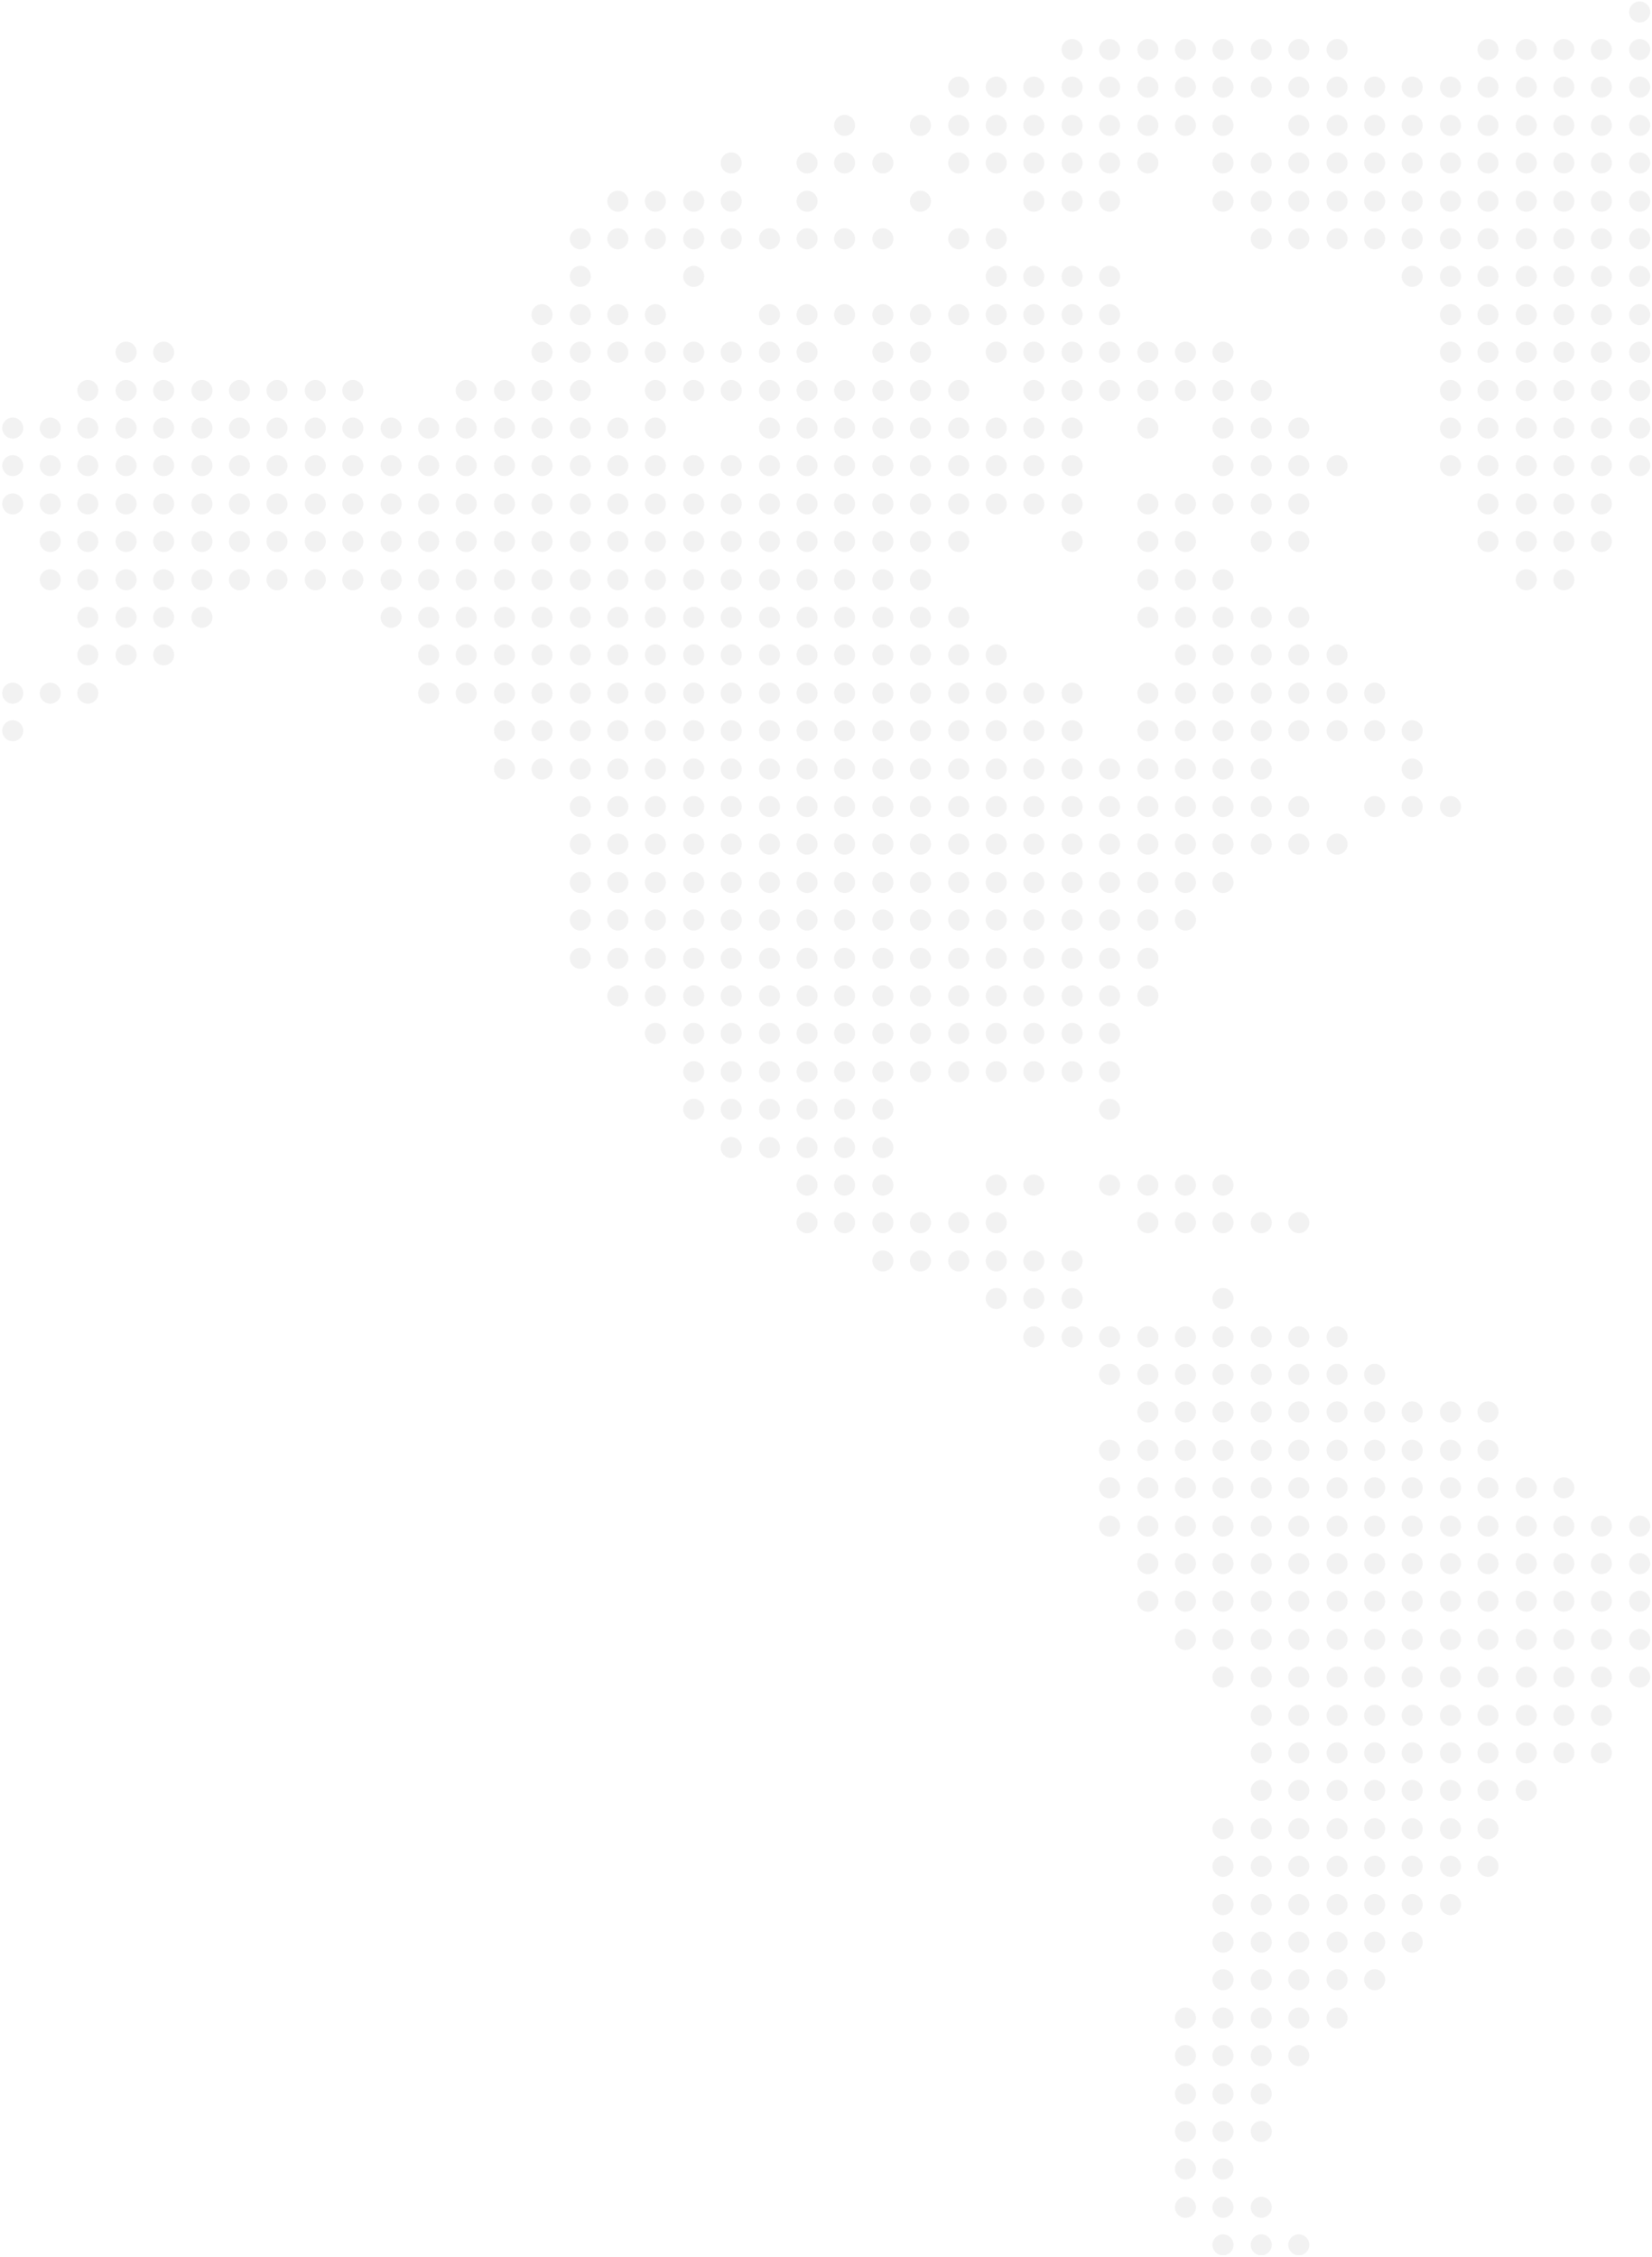 <svg width="544" height="743" viewBox="0 0 544 743" xmlns="http://www.w3.org/2000/svg" xmlns:xlink="http://www.w3.org/1999/xlink"><title>map</title><defs><path id="a" d="M0 0h547v745H0z"/></defs><g transform="translate(-1 -1)" fill="none" fill-rule="evenodd"><mask id="b" fill="#fff"><use xlink:href="#a"/></mask><g opacity=".06" mask="url(#b)" fill="#231F20"><circle cx="540.936" cy="4.946" r="3.462"/><circle cx="540.936" cy="17.309" r="3.462"/><circle cx="540.936" cy="29.674" r="3.462"/><circle cx="540.936" cy="42.285" r="3.462"/><circle cx="540.936" cy="54.648" r="3.462"/><circle cx="540.936" cy="67.259" r="3.462"/><circle cx="540.936" cy="79.622" r="3.462"/><circle cx="540.936" cy="91.988" r="3.462"/><circle cx="540.936" cy="104.599" r="3.462"/><circle cx="540.936" cy="116.962" r="3.462"/><circle cx="540.936" cy="129.573" r="3.462"/><circle cx="540.936" cy="141.939" r="3.462"/><circle cx="540.936" cy="154.302" r="3.462"/><circle cx="540.936" cy="503.458" r="3.462"/><circle cx="540.936" cy="515.821" r="3.462"/><circle cx="540.936" cy="528.187" r="3.462"/><circle cx="540.936" cy="540.798" r="3.462"/><circle cx="540.936" cy="553.161" r="3.462"/><circle cx="528.328" cy="17.309" r="3.462"/><circle cx="528.328" cy="29.674" r="3.462"/><circle cx="528.328" cy="42.285" r="3.462"/><circle cx="528.328" cy="54.648" r="3.462"/><circle cx="528.328" cy="67.259" r="3.462"/><circle cx="528.328" cy="79.622" r="3.462"/><circle cx="528.328" cy="91.988" r="3.462"/><circle cx="528.328" cy="104.599" r="3.462"/><circle cx="528.328" cy="116.962" r="3.462"/><circle cx="528.328" cy="129.573" r="3.462"/><circle cx="528.328" cy="141.939" r="3.462"/><circle cx="528.328" cy="154.302" r="3.462"/><circle cx="528.328" cy="166.913" r="3.462"/><circle cx="528.328" cy="179.276" r="3.462"/><circle cx="528.328" cy="503.458" r="3.462"/><circle cx="528.328" cy="515.821" r="3.462"/><circle cx="528.328" cy="528.187" r="3.462"/><circle cx="528.328" cy="540.798" r="3.462"/><circle cx="528.328" cy="553.161" r="3.462"/><circle cx="528.328" cy="565.772" r="3.462"/><circle cx="528.328" cy="578.138" r="3.462"/><circle cx="515.968" cy="17.309" r="3.462"/><circle cx="515.968" cy="29.674" r="3.462"/><circle cx="515.968" cy="42.285" r="3.462"/><circle cx="515.968" cy="54.648" r="3.462"/><circle cx="515.968" cy="67.259" r="3.462"/><circle cx="515.968" cy="79.622" r="3.462"/><circle cx="515.968" cy="91.988" r="3.462"/><circle cx="515.968" cy="104.599" r="3.462"/><circle cx="515.968" cy="116.962" r="3.462"/><circle cx="515.968" cy="129.573" r="3.462"/><circle cx="515.968" cy="141.939" r="3.462"/><circle cx="515.968" cy="154.302" r="3.462"/><circle cx="515.968" cy="166.913" r="3.462"/><circle cx="515.968" cy="179.276" r="3.462"/><circle cx="515.968" cy="191.887" r="3.462"/><circle cx="515.968" cy="490.847" r="3.462"/><circle cx="515.968" cy="503.458" r="3.462"/><circle cx="515.968" cy="515.821" r="3.462"/><circle cx="515.968" cy="528.187" r="3.462"/><circle cx="515.968" cy="540.798" r="3.462"/><circle cx="515.968" cy="553.161" r="3.462"/><circle cx="515.968" cy="565.772" r="3.462"/><circle cx="515.968" cy="578.138" r="3.462"/><circle cx="503.605" cy="17.309" r="3.462"/><circle cx="503.605" cy="29.674" r="3.462"/><circle cx="503.605" cy="42.285" r="3.462"/><circle cx="503.605" cy="54.648" r="3.462"/><circle cx="503.605" cy="67.259" r="3.462"/><circle cx="503.605" cy="79.622" r="3.462"/><circle cx="503.605" cy="91.988" r="3.462"/><circle cx="503.605" cy="104.599" r="3.462"/><circle cx="503.605" cy="116.962" r="3.462"/><circle cx="503.605" cy="129.573" r="3.462"/><circle cx="503.605" cy="141.939" r="3.462"/><circle cx="503.605" cy="154.302" r="3.462"/><circle cx="503.605" cy="166.913" r="3.462"/><circle cx="503.605" cy="179.276" r="3.462"/><circle cx="503.605" cy="191.887" r="3.462"/><circle cx="503.605" cy="490.847" r="3.462"/><circle cx="503.605" cy="503.458" r="3.462"/><circle cx="503.605" cy="515.821" r="3.462"/><circle cx="503.605" cy="528.187" r="3.462"/><circle cx="503.605" cy="540.798" r="3.462"/><circle cx="503.605" cy="553.161" r="3.462"/><circle cx="503.605" cy="565.772" r="3.462"/><circle cx="503.605" cy="578.138" r="3.462"/><circle cx="503.605" cy="590.501" r="3.462"/><circle cx="490.997" cy="17.309" r="3.462"/><circle cx="490.997" cy="29.674" r="3.462"/><circle cx="490.997" cy="42.285" r="3.462"/><circle cx="490.997" cy="54.648" r="3.462"/><circle cx="490.997" cy="67.259" r="3.462"/><circle cx="490.997" cy="79.622" r="3.462"/><circle cx="490.997" cy="91.988" r="3.462"/><circle cx="490.997" cy="104.599" r="3.462"/><circle cx="490.997" cy="116.962" r="3.462"/><circle cx="490.997" cy="129.573" r="3.462"/><circle cx="490.997" cy="141.939" r="3.462"/><circle cx="490.997" cy="154.302" r="3.462"/><circle cx="490.997" cy="166.913" r="3.462"/><circle cx="490.997" cy="179.276" r="3.462"/><circle cx="490.997" cy="465.873" r="3.462"/><circle cx="490.997" cy="478.484" r="3.462"/><circle cx="490.997" cy="490.847" r="3.462"/><circle cx="490.997" cy="503.458" r="3.462"/><circle cx="490.997" cy="515.821" r="3.462"/><circle cx="490.997" cy="528.187" r="3.462"/><circle cx="490.997" cy="540.798" r="3.462"/><circle cx="490.997" cy="553.161" r="3.462"/><circle cx="490.997" cy="565.772" r="3.462"/><circle cx="490.997" cy="578.138" r="3.462"/><circle cx="490.997" cy="590.501" r="3.462"/><circle cx="490.997" cy="603.112" r="3.462"/><circle cx="490.997" cy="615.475" r="3.462"/><circle cx="478.634" cy="29.674" r="3.462"/><circle cx="478.634" cy="42.285" r="3.462"/><circle cx="478.634" cy="54.648" r="3.462"/><circle cx="478.634" cy="67.259" r="3.462"/><circle cx="478.634" cy="79.622" r="3.462"/><circle cx="478.634" cy="91.988" r="3.462"/><circle cx="478.634" cy="104.599" r="3.462"/><circle cx="478.634" cy="116.962" r="3.462"/><circle cx="478.634" cy="129.573" r="3.462"/><circle cx="478.634" cy="141.939" r="3.462"/><circle cx="478.634" cy="154.302" r="3.462"/><circle cx="478.634" cy="266.566" r="3.462"/><circle cx="478.634" cy="465.873" r="3.462"/><circle cx="478.634" cy="478.484" r="3.462"/><circle cx="478.634" cy="490.847" r="3.462"/><circle cx="478.634" cy="503.458" r="3.462"/><circle cx="478.634" cy="515.821" r="3.462"/><circle cx="478.634" cy="528.187" r="3.462"/><circle cx="478.634" cy="540.798" r="3.462"/><circle cx="478.634" cy="553.161" r="3.462"/><circle cx="478.634" cy="565.772" r="3.462"/><circle cx="478.634" cy="578.138" r="3.462"/><circle cx="478.634" cy="590.501" r="3.462"/><circle cx="478.634" cy="603.112" r="3.462"/><circle cx="478.634" cy="615.475" r="3.462"/><circle cx="478.634" cy="628.086" r="3.462"/><circle cx="466.026" cy="29.674" r="3.462"/><circle cx="466.026" cy="42.285" r="3.462"/><circle cx="466.026" cy="54.648" r="3.462"/><circle cx="466.026" cy="67.259" r="3.462"/><circle cx="466.026" cy="79.622" r="3.462"/><circle cx="466.026" cy="91.988" r="3.462"/><circle cx="466.026" cy="241.589" r="3.462"/><circle cx="466.026" cy="254.201" r="3.462"/><circle cx="466.026" cy="266.566" r="3.462"/><circle cx="466.026" cy="465.873" r="3.462"/><circle cx="466.026" cy="478.484" r="3.462"/><circle cx="466.026" cy="490.847" r="3.462"/><circle cx="466.026" cy="503.458" r="3.462"/><circle cx="466.026" cy="515.821" r="3.462"/><circle cx="466.026" cy="528.187" r="3.462"/><circle cx="466.026" cy="540.798" r="3.462"/><circle cx="466.026" cy="553.161" r="3.462"/><circle cx="466.026" cy="565.772" r="3.462"/><circle cx="466.026" cy="578.138" r="3.462"/><circle cx="466.026" cy="590.501" r="3.462"/><circle cx="466.026" cy="603.112" r="3.462"/><circle cx="466.026" cy="615.475" r="3.462"/><circle cx="466.026" cy="628.086" r="3.462"/><circle cx="466.026" cy="640.452" r="3.462"/><circle cx="453.666" cy="29.674" r="3.462"/><circle cx="453.666" cy="42.285" r="3.462"/><circle cx="453.666" cy="54.648" r="3.462"/><circle cx="453.666" cy="67.259" r="3.462"/><circle cx="453.666" cy="79.622" r="3.462"/><circle cx="453.666" cy="229.227" r="3.462"/><circle cx="453.666" cy="241.589" r="3.462"/><circle cx="453.666" cy="266.566" r="3.462"/><circle cx="453.666" cy="453.508" r="3.462"/><circle cx="453.666" cy="465.873" r="3.462"/><circle cx="453.666" cy="478.484" r="3.462"/><circle cx="453.666" cy="490.847" r="3.462"/><circle cx="453.666" cy="503.458" r="3.462"/><circle cx="453.666" cy="515.821" r="3.462"/><circle cx="453.666" cy="528.187" r="3.462"/><circle cx="453.666" cy="540.798" r="3.462"/><circle cx="453.666" cy="553.161" r="3.462"/><circle cx="453.666" cy="565.772" r="3.462"/><circle cx="453.666" cy="578.138" r="3.462"/><circle cx="453.666" cy="590.501" r="3.462"/><circle cx="453.666" cy="603.112" r="3.462"/><circle cx="453.666" cy="615.475" r="3.462"/><circle cx="453.666" cy="628.086" r="3.462"/><circle cx="453.666" cy="640.452" r="3.462"/><circle cx="453.666" cy="652.814" r="3.462"/><circle cx="441.303" cy="17.309" r="3.462"/><circle cx="441.303" cy="29.674" r="3.462"/><circle cx="441.303" cy="42.285" r="3.462"/><circle cx="441.303" cy="54.648" r="3.462"/><circle cx="441.303" cy="67.259" r="3.462"/><circle cx="441.303" cy="79.622" r="3.462"/><circle cx="441.303" cy="154.302" r="3.462"/><circle cx="441.303" cy="216.615" r="3.462"/><circle cx="441.303" cy="229.227" r="3.462"/><circle cx="441.303" cy="241.589" r="3.462"/><circle cx="441.303" cy="278.929" r="3.462"/><circle cx="441.303" cy="441.145" r="3.462"/><circle cx="441.303" cy="453.508" r="3.462"/><circle cx="441.303" cy="465.873" r="3.462"/><circle cx="441.303" cy="478.484" r="3.462"/><circle cx="441.303" cy="490.847" r="3.462"/><circle cx="441.303" cy="503.458" r="3.462"/><circle cx="441.303" cy="515.821" r="3.462"/><circle cx="441.303" cy="528.187" r="3.462"/><circle cx="441.303" cy="540.798" r="3.462"/><circle cx="441.303" cy="553.161" r="3.462"/><circle cx="441.303" cy="565.772" r="3.462"/><circle cx="441.303" cy="578.138" r="3.462"/><circle cx="441.303" cy="590.501" r="3.462"/><circle cx="441.303" cy="603.112" r="3.462"/><circle cx="441.303" cy="615.475" r="3.462"/><circle cx="441.303" cy="628.086" r="3.462"/><circle cx="441.303" cy="640.452" r="3.462"/><circle cx="441.303" cy="652.814" r="3.462"/><circle cx="441.303" cy="665.426" r="3.462"/><circle cx="428.695" cy="17.309" r="3.462"/><circle cx="428.695" cy="29.674" r="3.462"/><circle cx="428.695" cy="42.285" r="3.462"/><circle cx="428.695" cy="54.648" r="3.462"/><circle cx="428.695" cy="67.259" r="3.462"/><circle cx="428.695" cy="79.622" r="3.462"/><circle cx="428.695" cy="141.939" r="3.462"/><circle cx="428.695" cy="154.302" r="3.462"/><circle cx="428.695" cy="166.913" r="3.462"/><circle cx="428.695" cy="179.276" r="3.462"/><circle cx="428.695" cy="204.253" r="3.462"/><circle cx="428.695" cy="216.615" r="3.462"/><circle cx="428.695" cy="229.227" r="3.462"/><circle cx="428.695" cy="241.589" r="3.462"/><circle cx="428.695" cy="266.566" r="3.462"/><circle cx="428.695" cy="278.929" r="3.462"/><circle cx="428.695" cy="403.56" r="3.462"/><circle cx="428.695" cy="441.145" r="3.462"/><circle cx="428.695" cy="453.508" r="3.462"/><circle cx="428.695" cy="465.873" r="3.462"/><circle cx="428.695" cy="478.484" r="3.462"/><circle cx="428.695" cy="490.847" r="3.462"/><circle cx="428.695" cy="503.458" r="3.462"/><circle cx="428.695" cy="515.821" r="3.462"/><circle cx="428.695" cy="528.187" r="3.462"/><circle cx="428.695" cy="540.798" r="3.462"/><circle cx="428.695" cy="553.161" r="3.462"/><circle cx="428.695" cy="565.772" r="3.462"/><circle cx="428.695" cy="578.138" r="3.462"/><circle cx="428.695" cy="590.501" r="3.462"/><circle cx="428.695" cy="603.112" r="3.462"/><circle cx="428.695" cy="615.475" r="3.462"/><circle cx="428.695" cy="628.086" r="3.462"/><circle cx="428.695" cy="640.452" r="3.462"/><circle cx="428.695" cy="652.814" r="3.462"/><circle cx="428.695" cy="665.426" r="3.462"/><circle cx="428.695" cy="677.788" r="3.462"/><circle cx="428.695" cy="740.105" r="3.462"/><circle cx="416.332" cy="17.309" r="3.462"/><circle cx="416.332" cy="29.674" r="3.462"/><circle cx="416.332" cy="54.648" r="3.462"/><circle cx="416.332" cy="67.259" r="3.462"/><circle cx="416.332" cy="79.622" r="3.462"/><circle cx="416.332" cy="129.573" r="3.462"/><circle cx="416.332" cy="141.939" r="3.462"/><circle cx="416.332" cy="154.302" r="3.462"/><circle cx="416.332" cy="166.913" r="3.462"/><circle cx="416.332" cy="179.276" r="3.462"/><circle cx="416.332" cy="204.253" r="3.462"/><circle cx="416.332" cy="216.615" r="3.462"/><circle cx="416.332" cy="229.227" r="3.462"/><circle cx="416.332" cy="241.589" r="3.462"/><circle cx="416.332" cy="254.201" r="3.462"/><circle cx="416.332" cy="266.566" r="3.462"/><circle cx="416.332" cy="278.929" r="3.462"/><circle cx="416.332" cy="403.56" r="3.462"/><circle cx="416.332" cy="441.145" r="3.462"/><circle cx="416.332" cy="453.508" r="3.462"/><circle cx="416.332" cy="465.873" r="3.462"/><circle cx="416.332" cy="478.484" r="3.462"/><circle cx="416.332" cy="490.847" r="3.462"/><circle cx="416.332" cy="503.458" r="3.462"/><circle cx="416.332" cy="515.821" r="3.462"/><circle cx="416.332" cy="528.187" r="3.462"/><circle cx="416.332" cy="540.798" r="3.462"/><circle cx="416.332" cy="553.161" r="3.462"/><circle cx="416.332" cy="565.772" r="3.462"/><circle cx="416.332" cy="578.138" r="3.462"/><circle cx="416.332" cy="590.501" r="3.462"/><circle cx="416.332" cy="603.112" r="3.462"/><circle cx="416.332" cy="615.475" r="3.462"/><circle cx="416.332" cy="628.086" r="3.462"/><circle cx="416.332" cy="640.452" r="3.462"/><circle cx="416.332" cy="652.814" r="3.462"/><circle cx="416.332" cy="665.426" r="3.462"/><circle cx="416.332" cy="677.788" r="3.462"/><circle cx="416.332" cy="690.4" r="3.462"/><circle cx="416.332" cy="702.765" r="3.462"/><circle cx="416.332" cy="727.739" r="3.462"/><circle cx="416.332" cy="740.105" r="3.462"/><circle cx="403.724" cy="17.309" r="3.462"/><circle cx="403.724" cy="29.674" r="3.462"/><circle cx="403.724" cy="42.285" r="3.462"/><circle cx="403.724" cy="54.648" r="3.462"/><circle cx="403.724" cy="67.259" r="3.462"/><circle cx="403.724" cy="116.962" r="3.462"/><circle cx="403.724" cy="129.573" r="3.462"/><circle cx="403.724" cy="141.939" r="3.462"/><circle cx="403.724" cy="154.302" r="3.462"/><circle cx="403.724" cy="166.913" r="3.462"/><circle cx="403.724" cy="191.887" r="3.462"/><circle cx="403.724" cy="204.253" r="3.462"/><circle cx="403.724" cy="216.615" r="3.462"/><circle cx="403.724" cy="229.227" r="3.462"/><circle cx="403.724" cy="241.589" r="3.462"/><circle cx="403.724" cy="254.201" r="3.462"/><circle cx="403.724" cy="266.566" r="3.462"/><circle cx="403.724" cy="278.929" r="3.462"/><circle cx="403.724" cy="291.54" r="3.462"/><circle cx="403.724" cy="391.194" r="3.462"/><circle cx="403.724" cy="403.56" r="3.462"/><circle cx="403.724" cy="428.534" r="3.462"/><circle cx="403.724" cy="441.145" r="3.462"/><circle cx="403.724" cy="453.508" r="3.462"/><circle cx="403.724" cy="465.873" r="3.462"/><circle cx="403.724" cy="478.484" r="3.462"/><circle cx="403.724" cy="490.847" r="3.462"/><circle cx="403.724" cy="503.458" r="3.462"/><circle cx="403.724" cy="515.821" r="3.462"/><circle cx="403.724" cy="528.187" r="3.462"/><circle cx="403.724" cy="540.798" r="3.462"/><circle cx="403.724" cy="553.161" r="3.462"/><circle cx="403.724" cy="603.112" r="3.462"/><circle cx="403.724" cy="615.475" r="3.462"/><circle cx="403.724" cy="628.086" r="3.462"/><circle cx="403.724" cy="640.452" r="3.462"/><circle cx="403.724" cy="652.814" r="3.462"/><circle cx="403.724" cy="665.426" r="3.462"/><circle cx="403.724" cy="677.788" r="3.462"/><circle cx="403.724" cy="690.4" r="3.462"/><circle cx="403.724" cy="702.765" r="3.462"/><circle cx="403.724" cy="715.128" r="3.462"/><circle cx="403.724" cy="727.739" r="3.462"/><circle cx="403.724" cy="740.105" r="3.462"/><circle cx="391.364" cy="17.309" r="3.462"/><circle cx="391.364" cy="29.674" r="3.462"/><circle cx="391.364" cy="42.285" r="3.462"/><circle cx="391.364" cy="116.962" r="3.462"/><circle cx="391.364" cy="129.573" r="3.462"/><circle cx="391.364" cy="166.913" r="3.462"/><circle cx="391.364" cy="179.276" r="3.462"/><circle cx="391.364" cy="191.887" r="3.462"/><circle cx="391.364" cy="204.253" r="3.462"/><circle cx="391.364" cy="216.615" r="3.462"/><circle cx="391.364" cy="229.227" r="3.462"/><circle cx="391.364" cy="241.589" r="3.462"/><circle cx="391.364" cy="254.201" r="3.462"/><circle cx="391.364" cy="266.566" r="3.462"/><circle cx="391.364" cy="278.929" r="3.462"/><circle cx="391.364" cy="291.54" r="3.462"/><circle cx="391.364" cy="303.906" r="3.462"/><circle cx="391.364" cy="391.194" r="3.462"/><circle cx="391.364" cy="403.56" r="3.462"/><circle cx="391.364" cy="441.145" r="3.462"/><circle cx="391.364" cy="453.508" r="3.462"/><circle cx="391.364" cy="465.873" r="3.462"/><circle cx="391.364" cy="478.484" r="3.462"/><circle cx="391.364" cy="490.847" r="3.462"/><circle cx="391.364" cy="503.458" r="3.462"/><circle cx="391.364" cy="515.821" r="3.462"/><circle cx="391.364" cy="528.187" r="3.462"/><circle cx="391.364" cy="540.798" r="3.462"/><circle cx="391.364" cy="665.426" r="3.462"/><circle cx="391.364" cy="677.788" r="3.462"/><circle cx="391.364" cy="690.4" r="3.462"/><circle cx="391.364" cy="702.765" r="3.462"/><circle cx="391.364" cy="715.128" r="3.462"/><circle cx="391.364" cy="727.739" r="3.462"/><circle cx="379.002" cy="17.309" r="3.462"/><circle cx="379.002" cy="29.674" r="3.462"/><circle cx="379.002" cy="42.285" r="3.462"/><circle cx="379.002" cy="54.648" r="3.462"/><circle cx="379.002" cy="116.962" r="3.462"/><circle cx="379.002" cy="129.573" r="3.462"/><circle cx="379.002" cy="141.939" r="3.462"/><circle cx="379.002" cy="166.913" r="3.462"/><circle cx="379.002" cy="179.276" r="3.462"/><circle cx="379.002" cy="191.887" r="3.462"/><circle cx="379.002" cy="204.253" r="3.462"/><circle cx="379.002" cy="229.227" r="3.462"/><circle cx="379.002" cy="241.589" r="3.462"/><circle cx="379.002" cy="254.201" r="3.462"/><circle cx="379.002" cy="266.566" r="3.462"/><circle cx="379.002" cy="278.929" r="3.462"/><circle cx="379.002" cy="291.54" r="3.462"/><circle cx="379.002" cy="303.906" r="3.462"/><circle cx="379.002" cy="316.517" r="3.462"/><circle cx="379.002" cy="328.88" r="3.462"/><circle cx="379.002" cy="391.194" r="3.462"/><circle cx="379.002" cy="403.56" r="3.462"/><circle cx="379.002" cy="441.145" r="3.462"/><circle cx="379.002" cy="453.508" r="3.462"/><circle cx="379.002" cy="465.873" r="3.462"/><circle cx="379.002" cy="478.484" r="3.462"/><circle cx="379.002" cy="490.847" r="3.462"/><circle cx="379.002" cy="503.458" r="3.462"/><circle cx="379.002" cy="515.821" r="3.462"/><circle cx="379.002" cy="528.187" r="3.462"/><circle cx="366.393" cy="17.309" r="3.462"/><circle cx="366.393" cy="29.674" r="3.462"/><circle cx="366.393" cy="42.285" r="3.462"/><circle cx="366.393" cy="54.648" r="3.462"/><circle cx="366.393" cy="67.259" r="3.462"/><circle cx="366.393" cy="91.988" r="3.462"/><circle cx="366.393" cy="104.599" r="3.462"/><circle cx="366.393" cy="116.962" r="3.462"/><circle cx="366.393" cy="129.573" r="3.462"/><circle cx="366.393" cy="254.201" r="3.462"/><circle cx="366.393" cy="266.566" r="3.462"/><circle cx="366.393" cy="278.929" r="3.462"/><circle cx="366.393" cy="291.54" r="3.462"/><circle cx="366.393" cy="303.906" r="3.462"/><circle cx="366.393" cy="316.517" r="3.462"/><circle cx="366.393" cy="328.88" r="3.462"/><circle cx="366.393" cy="341.243" r="3.462"/><circle cx="366.393" cy="353.854" r="3.462"/><circle cx="366.393" cy="366.22" r="3.462"/><circle cx="366.393" cy="391.194" r="3.462"/><circle cx="366.393" cy="441.145" r="3.462"/><circle cx="366.393" cy="453.508" r="3.462"/><circle cx="366.393" cy="478.484" r="3.462"/><circle cx="366.393" cy="490.847" r="3.462"/><circle cx="366.393" cy="503.458" r="3.462"/><circle cx="354.031" cy="17.309" r="3.462"/><circle cx="354.031" cy="29.674" r="3.462"/><circle cx="354.031" cy="42.285" r="3.462"/><circle cx="354.031" cy="54.648" r="3.462"/><circle cx="354.031" cy="67.259" r="3.462"/><circle cx="354.031" cy="91.988" r="3.462"/><circle cx="354.031" cy="104.599" r="3.462"/><circle cx="354.031" cy="116.962" r="3.462"/><circle cx="354.031" cy="129.573" r="3.462"/><circle cx="354.031" cy="141.939" r="3.462"/><circle cx="354.031" cy="154.302" r="3.462"/><circle cx="354.031" cy="166.913" r="3.462"/><circle cx="354.031" cy="179.276" r="3.462"/><circle cx="354.031" cy="229.227" r="3.462"/><circle cx="354.031" cy="241.589" r="3.462"/><circle cx="354.031" cy="254.201" r="3.462"/><circle cx="354.031" cy="266.566" r="3.462"/><circle cx="354.031" cy="278.929" r="3.462"/><circle cx="354.031" cy="291.54" r="3.462"/><circle cx="354.031" cy="303.906" r="3.462"/><circle cx="354.031" cy="316.517" r="3.462"/><circle cx="354.031" cy="328.88" r="3.462"/><circle cx="354.031" cy="341.243" r="3.462"/><circle cx="354.031" cy="353.854" r="3.462"/><circle cx="354.031" cy="416.171" r="3.462"/><circle cx="354.031" cy="428.534" r="3.462"/><circle cx="354.031" cy="441.145" r="3.462"/><circle cx="341.422" cy="29.674" r="3.462"/><circle cx="341.422" cy="42.285" r="3.462"/><circle cx="341.422" cy="54.648" r="3.462"/><circle cx="341.422" cy="67.259" r="3.462"/><circle cx="341.422" cy="91.988" r="3.462"/><circle cx="341.422" cy="104.599" r="3.462"/><circle cx="341.422" cy="116.962" r="3.462"/><circle cx="341.422" cy="129.573" r="3.462"/><circle cx="341.422" cy="141.939" r="3.462"/><circle cx="341.422" cy="154.302" r="3.462"/><circle cx="341.422" cy="166.913" r="3.462"/><circle cx="341.422" cy="229.227" r="3.462"/><circle cx="341.422" cy="241.589" r="3.462"/><circle cx="341.422" cy="254.201" r="3.462"/><circle cx="341.422" cy="266.566" r="3.462"/><circle cx="341.422" cy="278.929" r="3.462"/><circle cx="341.422" cy="291.54" r="3.462"/><circle cx="341.422" cy="303.906" r="3.462"/><circle cx="341.422" cy="316.517" r="3.462"/><circle cx="341.422" cy="328.88" r="3.462"/><circle cx="341.422" cy="341.243" r="3.462"/><circle cx="341.422" cy="353.854" r="3.462"/><circle cx="341.422" cy="391.194" r="3.462"/><circle cx="341.422" cy="416.171" r="3.462"/><circle cx="341.422" cy="428.534" r="3.462"/><circle cx="341.422" cy="441.145" r="3.462"/><circle cx="329.063" cy="29.674" r="3.462"/><circle cx="329.063" cy="42.285" r="3.462"/><circle cx="329.063" cy="54.648" r="3.462"/><circle cx="329.063" cy="79.622" r="3.462"/><circle cx="329.063" cy="91.988" r="3.462"/><circle cx="329.063" cy="104.599" r="3.462"/><circle cx="329.063" cy="116.962" r="3.462"/><circle cx="329.063" cy="141.939" r="3.462"/><circle cx="329.063" cy="154.302" r="3.462"/><circle cx="329.063" cy="166.913" r="3.462"/><circle cx="329.063" cy="216.615" r="3.462"/><circle cx="329.063" cy="229.227" r="3.462"/><circle cx="329.063" cy="241.589" r="3.462"/><circle cx="329.063" cy="254.201" r="3.462"/><circle cx="329.063" cy="266.566" r="3.462"/><circle cx="329.063" cy="278.929" r="3.462"/><circle cx="329.063" cy="291.54" r="3.462"/><circle cx="329.063" cy="303.906" r="3.462"/><circle cx="329.063" cy="316.517" r="3.462"/><circle cx="329.063" cy="328.88" r="3.462"/><circle cx="329.063" cy="341.243" r="3.462"/><circle cx="329.063" cy="353.854" r="3.462"/><circle cx="329.063" cy="391.194" r="3.462"/><circle cx="329.063" cy="403.56" r="3.462"/><circle cx="329.063" cy="416.171" r="3.462"/><circle cx="329.063" cy="428.534" r="3.462"/><circle cx="316.7" cy="29.674" r="3.462"/><circle cx="316.7" cy="42.285" r="3.462"/><circle cx="316.7" cy="54.648" r="3.462"/><circle cx="316.7" cy="79.622" r="3.462"/><circle cx="316.7" cy="104.599" r="3.462"/><circle cx="316.7" cy="129.573" r="3.462"/><circle cx="316.7" cy="141.939" r="3.462"/><circle cx="316.7" cy="154.302" r="3.462"/><circle cx="316.7" cy="166.913" r="3.462"/><circle cx="316.7" cy="179.276" r="3.462"/><circle cx="316.7" cy="204.253" r="3.462"/><circle cx="316.7" cy="216.615" r="3.462"/><circle cx="316.7" cy="229.227" r="3.462"/><circle cx="316.7" cy="241.589" r="3.462"/><circle cx="316.7" cy="254.201" r="3.462"/><circle cx="316.7" cy="266.566" r="3.462"/><circle cx="316.7" cy="278.929" r="3.462"/><circle cx="316.7" cy="291.54" r="3.462"/><circle cx="316.7" cy="303.906" r="3.462"/><circle cx="316.7" cy="316.517" r="3.462"/><circle cx="316.7" cy="328.88" r="3.462"/><circle cx="316.7" cy="341.243" r="3.462"/><circle cx="316.7" cy="353.854" r="3.462"/><circle cx="316.7" cy="403.56" r="3.462"/><circle cx="316.7" cy="416.171" r="3.462"/><circle cx="304.092" cy="42.285" r="3.462"/><circle cx="304.092" cy="67.259" r="3.462"/><circle cx="304.092" cy="104.599" r="3.462"/><circle cx="304.092" cy="116.962" r="3.462"/><circle cx="304.092" cy="129.573" r="3.462"/><circle cx="304.092" cy="141.939" r="3.462"/><circle cx="304.092" cy="154.302" r="3.462"/><circle cx="304.092" cy="166.913" r="3.462"/><circle cx="304.092" cy="179.276" r="3.462"/><circle cx="304.092" cy="191.887" r="3.462"/><circle cx="304.092" cy="204.253" r="3.462"/><circle cx="304.092" cy="216.615" r="3.462"/><circle cx="304.092" cy="229.227" r="3.462"/><circle cx="304.092" cy="241.589" r="3.462"/><circle cx="304.092" cy="254.201" r="3.462"/><circle cx="304.092" cy="266.566" r="3.462"/><circle cx="304.092" cy="278.929" r="3.462"/><circle cx="304.092" cy="291.54" r="3.462"/><circle cx="304.092" cy="303.906" r="3.462"/><circle cx="304.092" cy="316.517" r="3.462"/><circle cx="304.092" cy="328.88" r="3.462"/><circle cx="304.092" cy="341.243" r="3.462"/><circle cx="304.092" cy="353.854" r="3.462"/><circle cx="304.092" cy="403.56" r="3.462"/><circle cx="304.092" cy="416.171" r="3.462"/><circle cx="291.729" cy="54.648" r="3.462"/><circle cx="291.729" cy="79.622" r="3.462"/><circle cx="291.729" cy="104.599" r="3.462"/><circle cx="291.729" cy="116.962" r="3.462"/><circle cx="291.729" cy="129.573" r="3.462"/><circle cx="291.729" cy="141.939" r="3.462"/><circle cx="291.729" cy="154.302" r="3.462"/><circle cx="291.729" cy="166.913" r="3.462"/><circle cx="291.729" cy="179.276" r="3.462"/><circle cx="291.729" cy="191.887" r="3.462"/><circle cx="291.729" cy="204.253" r="3.462"/><circle cx="291.729" cy="216.615" r="3.462"/><circle cx="291.729" cy="229.227" r="3.462"/><circle cx="291.729" cy="241.589" r="3.462"/><circle cx="291.729" cy="254.201" r="3.462"/><circle cx="291.729" cy="266.566" r="3.462"/><circle cx="291.729" cy="278.929" r="3.462"/><circle cx="291.729" cy="291.54" r="3.462"/><circle cx="291.729" cy="303.906" r="3.462"/><circle cx="291.729" cy="316.517" r="3.462"/><circle cx="291.729" cy="328.88" r="3.462"/><circle cx="291.729" cy="341.243" r="3.462"/><circle cx="291.729" cy="353.854" r="3.462"/><circle cx="291.729" cy="366.22" r="3.462"/><circle cx="291.729" cy="378.831" r="3.462"/><circle cx="291.729" cy="391.194" r="3.462"/><circle cx="291.729" cy="403.56" r="3.462"/><circle cx="291.729" cy="416.171" r="3.462"/><circle cx="279.121" cy="42.285" r="3.462"/><circle cx="279.121" cy="54.648" r="3.462"/><circle cx="279.121" cy="79.622" r="3.462"/><circle cx="279.121" cy="104.599" r="3.462"/><circle cx="279.121" cy="129.573" r="3.462"/><circle cx="279.121" cy="141.939" r="3.462"/><circle cx="279.121" cy="154.302" r="3.462"/><circle cx="279.121" cy="166.913" r="3.462"/><circle cx="279.121" cy="179.276" r="3.462"/><circle cx="279.121" cy="191.887" r="3.462"/><circle cx="279.121" cy="204.253" r="3.462"/><circle cx="279.121" cy="216.615" r="3.462"/><circle cx="279.121" cy="229.227" r="3.462"/><circle cx="279.121" cy="241.589" r="3.462"/><circle cx="279.121" cy="254.201" r="3.462"/><circle cx="279.121" cy="266.566" r="3.462"/><circle cx="279.121" cy="278.929" r="3.462"/><circle cx="279.121" cy="291.54" r="3.462"/><circle cx="279.121" cy="303.906" r="3.462"/><circle cx="279.121" cy="316.517" r="3.462"/><circle cx="279.121" cy="328.88" r="3.462"/><circle cx="279.121" cy="341.243" r="3.462"/><circle cx="279.121" cy="353.854" r="3.462"/><circle cx="279.121" cy="366.22" r="3.462"/><circle cx="279.121" cy="378.831" r="3.462"/><circle cx="279.121" cy="391.194" r="3.462"/><circle cx="279.121" cy="403.56" r="3.462"/><circle cx="266.761" cy="54.648" r="3.462"/><circle cx="266.761" cy="67.259" r="3.462"/><circle cx="266.761" cy="79.622" r="3.462"/><circle cx="266.761" cy="104.599" r="3.462"/><circle cx="266.761" cy="116.962" r="3.462"/><circle cx="266.761" cy="129.573" r="3.462"/><circle cx="266.761" cy="141.939" r="3.462"/><circle cx="266.761" cy="154.302" r="3.462"/><circle cx="266.761" cy="166.913" r="3.462"/><circle cx="266.761" cy="179.276" r="3.462"/><circle cx="266.761" cy="191.887" r="3.462"/><circle cx="266.761" cy="204.253" r="3.462"/><circle cx="266.761" cy="216.615" r="3.462"/><circle cx="266.761" cy="229.227" r="3.462"/><circle cx="266.761" cy="241.589" r="3.462"/><circle cx="266.761" cy="254.201" r="3.462"/><circle cx="266.761" cy="266.566" r="3.462"/><circle cx="266.761" cy="278.929" r="3.462"/><circle cx="266.761" cy="291.54" r="3.462"/><circle cx="266.761" cy="303.906" r="3.462"/><circle cx="266.761" cy="316.517" r="3.462"/><circle cx="266.761" cy="328.88" r="3.462"/><circle cx="266.761" cy="341.243" r="3.462"/><circle cx="266.761" cy="353.854" r="3.462"/><circle cx="266.761" cy="366.22" r="3.462"/><circle cx="266.761" cy="378.831" r="3.462"/><circle cx="266.761" cy="391.194" r="3.462"/><circle cx="266.761" cy="403.56" r="3.462"/><circle cx="254.398" cy="79.622" r="3.462"/><circle cx="254.398" cy="104.599" r="3.462"/><circle cx="254.398" cy="116.962" r="3.462"/><circle cx="254.398" cy="129.573" r="3.462"/><circle cx="254.398" cy="141.939" r="3.462"/><circle cx="254.398" cy="154.302" r="3.462"/><circle cx="254.398" cy="166.913" r="3.462"/><circle cx="254.398" cy="179.276" r="3.462"/><circle cx="254.398" cy="191.887" r="3.462"/><circle cx="254.398" cy="204.253" r="3.462"/><circle cx="254.398" cy="216.615" r="3.462"/><circle cx="254.398" cy="229.227" r="3.462"/><circle cx="254.398" cy="241.589" r="3.462"/><circle cx="254.398" cy="254.201" r="3.462"/><circle cx="254.398" cy="266.566" r="3.462"/><circle cx="254.398" cy="278.929" r="3.462"/><circle cx="254.398" cy="291.54" r="3.462"/><circle cx="254.398" cy="303.906" r="3.462"/><circle cx="254.398" cy="316.517" r="3.462"/><circle cx="254.398" cy="328.88" r="3.462"/><circle cx="254.398" cy="341.243" r="3.462"/><circle cx="254.398" cy="353.854" r="3.462"/><circle cx="254.398" cy="366.22" r="3.462"/><circle cx="254.398" cy="378.831" r="3.462"/><circle cx="241.79" cy="54.648" r="3.462"/><circle cx="241.79" cy="67.259" r="3.462"/><circle cx="241.79" cy="79.622" r="3.462"/><circle cx="241.79" cy="116.962" r="3.462"/><circle cx="241.79" cy="129.573" r="3.462"/><circle cx="241.79" cy="154.302" r="3.462"/><circle cx="241.79" cy="166.913" r="3.462"/><circle cx="241.79" cy="179.276" r="3.462"/><circle cx="241.79" cy="191.887" r="3.462"/><circle cx="241.79" cy="204.253" r="3.462"/><circle cx="241.79" cy="216.615" r="3.462"/><circle cx="241.79" cy="229.227" r="3.462"/><circle cx="241.79" cy="241.589" r="3.462"/><circle cx="241.79" cy="254.201" r="3.462"/><circle cx="241.79" cy="266.566" r="3.462"/><circle cx="241.79" cy="278.929" r="3.462"/><circle cx="241.79" cy="291.54" r="3.462"/><circle cx="241.79" cy="303.906" r="3.462"/><circle cx="241.79" cy="316.517" r="3.462"/><circle cx="241.79" cy="328.88" r="3.462"/><circle cx="241.79" cy="341.243" r="3.462"/><circle cx="241.79" cy="353.854" r="3.462"/><circle cx="241.79" cy="366.22" r="3.462"/><circle cx="241.79" cy="378.831" r="3.462"/><circle cx="229.427" cy="67.259" r="3.462"/><circle cx="229.427" cy="79.622" r="3.462"/><circle cx="229.427" cy="91.988" r="3.462"/><circle cx="229.427" cy="116.962" r="3.462"/><circle cx="229.427" cy="129.573" r="3.462"/><circle cx="229.427" cy="154.302" r="3.462"/><circle cx="229.427" cy="166.913" r="3.462"/><circle cx="229.427" cy="179.276" r="3.462"/><circle cx="229.427" cy="191.887" r="3.462"/><circle cx="229.427" cy="204.253" r="3.462"/><circle cx="229.427" cy="216.615" r="3.462"/><circle cx="229.427" cy="229.227" r="3.462"/><circle cx="229.427" cy="241.589" r="3.462"/><circle cx="229.427" cy="254.201" r="3.462"/><circle cx="229.427" cy="266.566" r="3.462"/><circle cx="229.427" cy="278.929" r="3.462"/><circle cx="229.427" cy="291.54" r="3.462"/><circle cx="229.427" cy="303.906" r="3.462"/><circle cx="229.427" cy="316.517" r="3.462"/><circle cx="229.427" cy="328.88" r="3.462"/><circle cx="229.427" cy="341.243" r="3.462"/><circle cx="229.427" cy="353.854" r="3.462"/><circle cx="229.427" cy="366.22" r="3.462"/><circle cx="216.819" cy="67.259" r="3.462"/><circle cx="216.819" cy="79.622" r="3.462"/><circle cx="216.819" cy="104.599" r="3.462"/><circle cx="216.819" cy="116.962" r="3.462"/><circle cx="216.819" cy="129.573" r="3.462"/><circle cx="216.819" cy="141.939" r="3.462"/><circle cx="216.819" cy="154.302" r="3.462"/><circle cx="216.819" cy="166.913" r="3.462"/><circle cx="216.819" cy="179.276" r="3.462"/><circle cx="216.819" cy="191.887" r="3.462"/><circle cx="216.819" cy="204.253" r="3.462"/><circle cx="216.819" cy="216.615" r="3.462"/><circle cx="216.819" cy="229.227" r="3.462"/><circle cx="216.819" cy="241.589" r="3.462"/><circle cx="216.819" cy="254.201" r="3.462"/><circle cx="216.819" cy="266.566" r="3.462"/><circle cx="216.819" cy="278.929" r="3.462"/><circle cx="216.819" cy="291.54" r="3.462"/><circle cx="216.819" cy="303.906" r="3.462"/><circle cx="216.819" cy="316.517" r="3.462"/><circle cx="216.819" cy="328.88" r="3.462"/><circle cx="216.819" cy="341.243" r="3.462"/><circle cx="204.459" cy="67.259" r="3.462"/><circle cx="204.459" cy="79.622" r="3.462"/><circle cx="204.459" cy="104.599" r="3.462"/><circle cx="204.459" cy="116.962" r="3.462"/><circle cx="204.459" cy="141.939" r="3.462"/><circle cx="204.459" cy="154.302" r="3.462"/><circle cx="204.459" cy="166.913" r="3.462"/><circle cx="204.459" cy="179.276" r="3.462"/><circle cx="204.459" cy="191.887" r="3.462"/><circle cx="204.459" cy="204.253" r="3.462"/><circle cx="204.459" cy="216.615" r="3.462"/><circle cx="204.459" cy="229.227" r="3.462"/><circle cx="204.459" cy="241.589" r="3.462"/><circle cx="204.459" cy="254.201" r="3.462"/><circle cx="204.459" cy="266.566" r="3.462"/><circle cx="204.459" cy="278.929" r="3.462"/><circle cx="204.459" cy="291.54" r="3.462"/><circle cx="204.459" cy="303.906" r="3.462"/><circle cx="204.459" cy="316.517" r="3.462"/><circle cx="204.459" cy="328.88" r="3.462"/><circle cx="192.096" cy="79.622" r="3.462"/><circle cx="192.096" cy="91.988" r="3.462"/><circle cx="192.096" cy="104.599" r="3.462"/><circle cx="192.096" cy="116.962" r="3.462"/><circle cx="192.096" cy="129.573" r="3.462"/><circle cx="192.096" cy="141.939" r="3.462"/><circle cx="192.096" cy="154.302" r="3.462"/><circle cx="192.096" cy="166.913" r="3.462"/><circle cx="192.096" cy="179.276" r="3.462"/><circle cx="192.096" cy="191.887" r="3.462"/><circle cx="192.096" cy="204.253" r="3.462"/><circle cx="192.096" cy="216.615" r="3.462"/><circle cx="192.096" cy="229.227" r="3.462"/><circle cx="192.096" cy="241.589" r="3.462"/><circle cx="192.096" cy="254.201" r="3.462"/><circle cx="192.096" cy="266.566" r="3.462"/><circle cx="192.096" cy="278.929" r="3.462"/><circle cx="192.096" cy="291.54" r="3.462"/><circle cx="192.096" cy="303.906" r="3.462"/><circle cx="192.096" cy="316.517" r="3.462"/><circle cx="179.488" cy="104.599" r="3.462"/><circle cx="179.488" cy="116.962" r="3.462"/><circle cx="179.488" cy="129.573" r="3.462"/><circle cx="179.488" cy="141.939" r="3.462"/><circle cx="179.488" cy="154.302" r="3.462"/><circle cx="179.488" cy="166.913" r="3.462"/><circle cx="179.488" cy="179.276" r="3.462"/><circle cx="179.488" cy="191.887" r="3.462"/><circle cx="179.488" cy="204.253" r="3.462"/><circle cx="179.488" cy="216.615" r="3.462"/><circle cx="179.488" cy="229.227" r="3.462"/><circle cx="179.488" cy="241.589" r="3.462"/><circle cx="179.488" cy="254.201" r="3.462"/><circle cx="167.125" cy="129.573" r="3.462"/><circle cx="167.125" cy="141.939" r="3.462"/><circle cx="167.125" cy="154.302" r="3.462"/><circle cx="167.125" cy="166.913" r="3.462"/><circle cx="167.125" cy="179.276" r="3.462"/><circle cx="167.125" cy="191.887" r="3.462"/><circle cx="167.125" cy="204.253" r="3.462"/><circle cx="167.125" cy="216.615" r="3.462"/><circle cx="167.125" cy="229.227" r="3.462"/><circle cx="167.125" cy="241.589" r="3.462"/><circle cx="167.125" cy="254.201" r="3.462"/><circle cx="154.517" cy="129.573" r="3.462"/><circle cx="154.517" cy="141.939" r="3.462"/><circle cx="154.517" cy="154.302" r="3.462"/><circle cx="154.517" cy="166.913" r="3.462"/><circle cx="154.517" cy="179.276" r="3.462"/><circle cx="154.517" cy="191.887" r="3.462"/><circle cx="154.517" cy="204.253" r="3.462"/><circle cx="154.517" cy="216.615" r="3.462"/><circle cx="154.517" cy="229.227" r="3.462"/><circle cx="142.157" cy="141.939" r="3.462"/><circle cx="142.157" cy="154.302" r="3.462"/><circle cx="142.157" cy="166.913" r="3.462"/><circle cx="142.157" cy="179.276" r="3.462"/><circle cx="142.157" cy="191.887" r="3.462"/><circle cx="142.157" cy="204.253" r="3.462"/><circle cx="142.157" cy="216.615" r="3.462"/><circle cx="142.157" cy="229.227" r="3.462"/><circle cx="129.795" cy="141.939" r="3.462"/><circle cx="129.795" cy="154.302" r="3.462"/><circle cx="129.795" cy="166.913" r="3.462"/><circle cx="129.795" cy="179.276" r="3.462"/><circle cx="129.795" cy="191.887" r="3.462"/><circle cx="129.795" cy="204.253" r="3.462"/><circle cx="117.186" cy="129.573" r="3.462"/><circle cx="117.186" cy="141.939" r="3.462"/><circle cx="117.186" cy="154.302" r="3.462"/><circle cx="117.186" cy="166.913" r="3.462"/><circle cx="117.186" cy="179.276" r="3.462"/><circle cx="117.186" cy="191.887" r="3.462"/><circle cx="104.827" cy="129.573" r="3.462"/><circle cx="104.827" cy="141.939" r="3.462"/><circle cx="104.827" cy="154.302" r="3.462"/><circle cx="104.827" cy="166.913" r="3.462"/><circle cx="104.827" cy="179.276" r="3.462"/><circle cx="104.827" cy="191.887" r="3.462"/><circle cx="92.215" cy="129.573" r="3.462"/><circle cx="92.215" cy="141.939" r="3.462"/><circle cx="92.215" cy="154.302" r="3.462"/><circle cx="92.215" cy="166.913" r="3.462"/><circle cx="92.215" cy="179.276" r="3.462"/><circle cx="92.215" cy="191.887" r="3.462"/><circle cx="79.856" cy="129.573" r="3.462"/><circle cx="79.856" cy="141.939" r="3.462"/><circle cx="79.856" cy="154.302" r="3.462"/><circle cx="79.856" cy="166.913" r="3.462"/><circle cx="79.856" cy="179.276" r="3.462"/><circle cx="79.856" cy="191.887" r="3.462"/><circle cx="67.493" cy="129.573" r="3.462"/><circle cx="67.493" cy="141.939" r="3.462"/><circle cx="67.493" cy="154.302" r="3.462"/><circle cx="67.493" cy="166.913" r="3.462"/><circle cx="67.493" cy="179.276" r="3.462"/><circle cx="67.493" cy="191.887" r="3.462"/><circle cx="67.493" cy="204.253" r="3.462"/><circle cx="54.885" cy="116.962" r="3.462"/><circle cx="54.885" cy="129.573" r="3.462"/><circle cx="54.885" cy="141.939" r="3.462"/><circle cx="54.885" cy="154.302" r="3.462"/><circle cx="54.885" cy="166.913" r="3.462"/><circle cx="54.885" cy="179.276" r="3.462"/><circle cx="54.885" cy="191.887" r="3.462"/><circle cx="54.885" cy="204.253" r="3.462"/><circle cx="54.885" cy="216.615" r="3.462"/><circle cx="42.525" cy="116.962" r="3.462"/><circle cx="42.525" cy="129.573" r="3.462"/><circle cx="42.525" cy="141.939" r="3.462"/><circle cx="42.525" cy="154.302" r="3.462"/><circle cx="42.525" cy="166.913" r="3.462"/><circle cx="42.525" cy="179.276" r="3.462"/><circle cx="42.525" cy="191.887" r="3.462"/><circle cx="42.525" cy="204.253" r="3.462"/><circle cx="42.525" cy="216.615" r="3.462"/><circle cx="29.914" cy="129.573" r="3.462"/><circle cx="29.914" cy="141.939" r="3.462"/><circle cx="29.914" cy="154.302" r="3.462"/><circle cx="29.914" cy="166.913" r="3.462"/><circle cx="29.914" cy="179.276" r="3.462"/><circle cx="29.914" cy="191.887" r="3.462"/><circle cx="29.914" cy="204.253" r="3.462"/><circle cx="29.914" cy="216.615" r="3.462"/><circle cx="29.914" cy="229.227" r="3.462"/><circle cx="17.554" cy="141.939" r="3.462"/><circle cx="17.554" cy="154.302" r="3.462"/><circle cx="17.554" cy="166.913" r="3.462"/><circle cx="17.554" cy="179.276" r="3.462"/><circle cx="17.554" cy="191.887" r="3.462"/><circle cx="17.554" cy="229.227" r="3.462"/><circle cx="5.191" cy="141.939" r="3.462"/><circle cx="5.191" cy="154.302" r="3.462"/><circle cx="5.191" cy="166.913" r="3.462"/><circle cx="5.191" cy="229.227" r="3.462"/><circle cx="5.191" cy="241.589" r="3.462"/></g></g></svg>